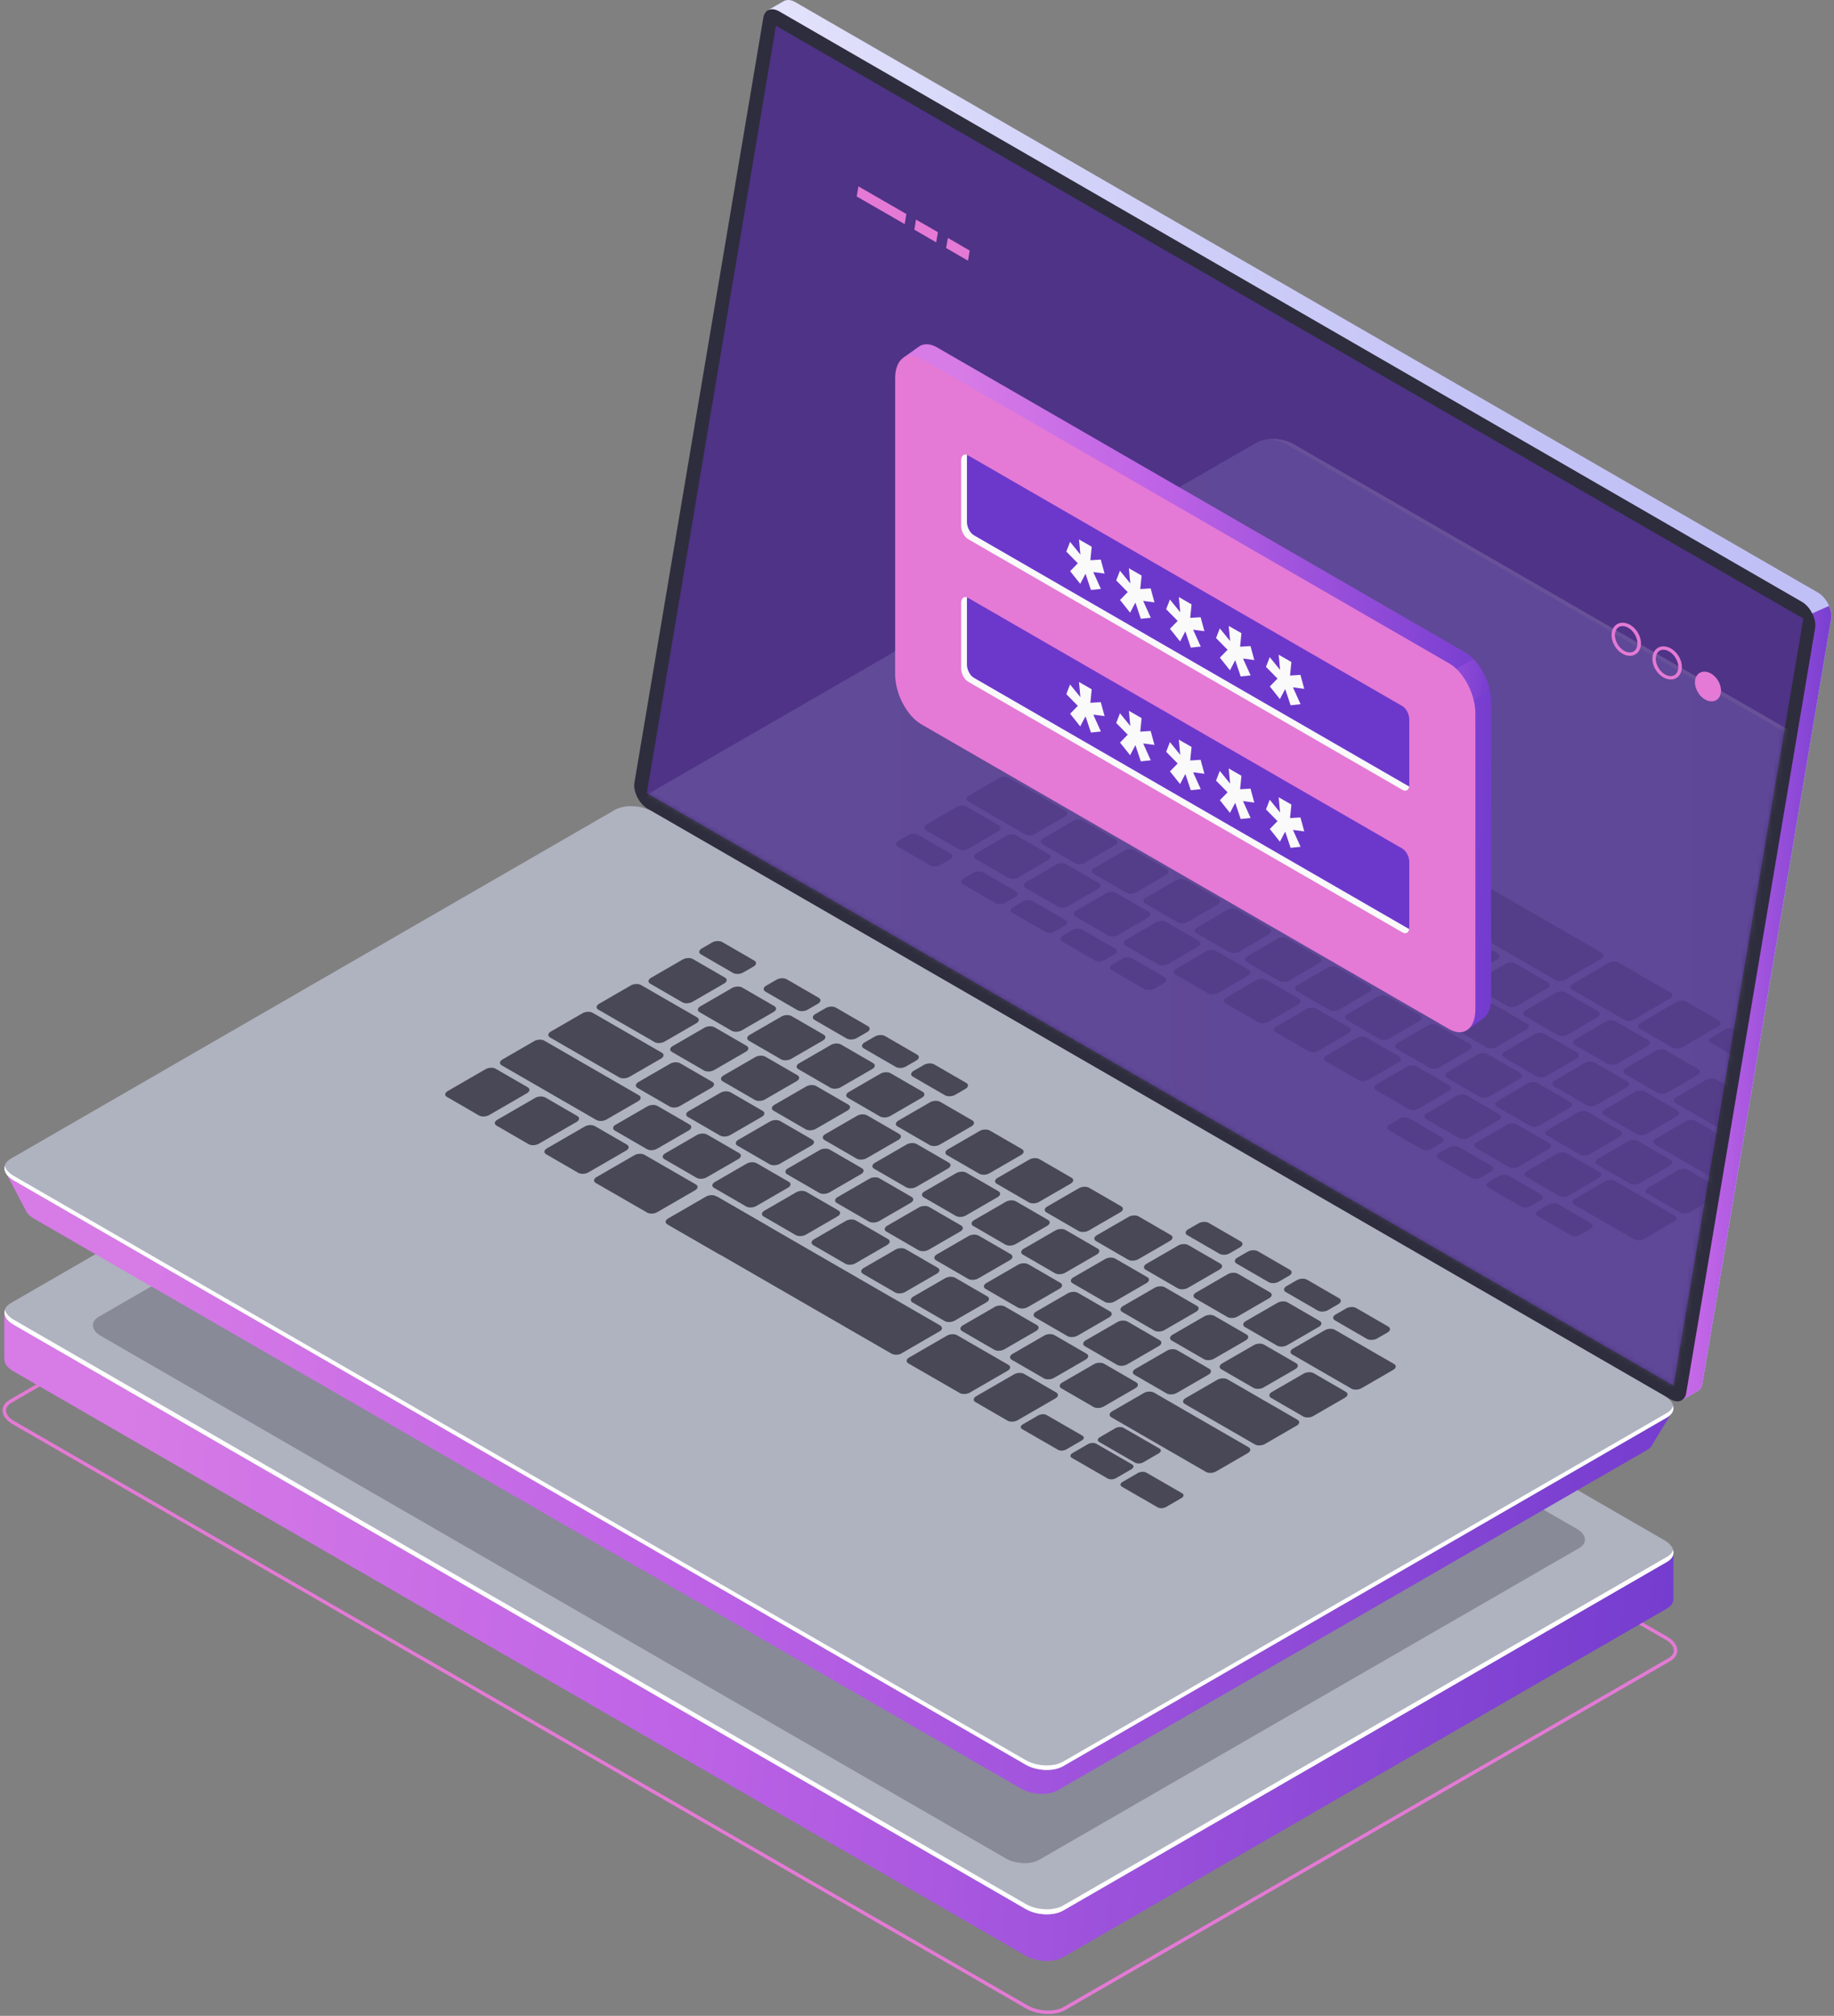 <svg width="343" height="377" viewBox="0 0 343 377" fill="none" xmlns="http://www.w3.org/2000/svg">
<rect x="0" y="0" width="343" height="377" fill="#808080" stroke="none"/>
<path d="M196.016 376.643C194.572 376.643 193.065 376.291 191.894 375.618L2.362 266.347C1.175 265.658 0.485 264.729 0.485 263.784C0.485 262.983 0.967 262.262 1.865 261.749L114.958 196.533C116.835 195.443 120.123 195.572 122.289 196.821L311.82 306.092C313.007 306.781 313.697 307.71 313.697 308.655C313.697 309.456 313.216 310.177 312.318 310.69L199.225 375.906C198.374 376.403 197.219 376.643 196.016 376.643ZM118.166 196.437C117.092 196.437 116.049 196.661 115.279 197.094L2.186 262.31C1.512 262.695 1.127 263.223 1.127 263.784C1.127 264.489 1.688 265.226 2.683 265.786L192.214 375.057C194.203 376.195 197.203 376.323 198.904 375.346L311.997 310.129C312.671 309.745 313.056 309.216 313.056 308.655C313.056 307.95 312.494 307.214 311.5 306.653L121.968 197.382C120.877 196.757 119.482 196.437 118.166 196.437Z" fill="#E47AD5"/>
<path d="M312.992 290.318L302.562 288.812L121.978 184.557C119.912 183.355 116.771 183.227 114.977 184.269L7.422 246.37L0.805 245.424V254.204H0.821C0.821 254.989 1.397 255.823 2.519 256.463L191.818 365.749C193.885 366.951 197.025 367.079 198.82 366.037L311.774 300.812C312.607 300.331 312.976 299.691 312.96 299.018H312.976V290.302L312.992 290.318Z" fill="url(#paint0_linear_559_12451)"/>
<path d="M2.519 247.735L191.819 357.02C193.885 358.222 197.026 358.35 198.82 357.309L311.775 292.083C313.569 291.042 313.345 289.231 311.278 288.046L121.979 178.76C119.912 177.559 116.772 177.43 114.977 178.472L2.023 243.697C0.228 244.738 0.453 246.549 2.519 247.735Z" fill="#AFB2BF"/>
<path opacity="0.3" d="M18.909 249.866L188.101 347.551C189.959 348.625 192.747 348.737 194.365 347.808L295.335 289.52C296.938 288.591 296.745 286.972 294.887 285.915L125.695 188.229C123.837 187.156 121.049 187.044 119.431 187.973L18.461 246.261C16.858 247.19 17.051 248.808 18.909 249.866Z" fill="#2E2D3D"/>
<path d="M311.79 291.138L198.836 356.363C197.041 357.404 193.901 357.276 191.834 356.075L2.535 246.789C1.622 246.26 1.093 245.619 0.917 244.979C0.628 245.908 1.173 246.949 2.535 247.734L191.834 357.02C193.901 358.222 197.041 358.35 198.836 357.308L311.79 292.083C312.8 291.506 313.152 290.673 312.912 289.856C312.768 290.337 312.399 290.785 311.79 291.138Z" fill="white"/>
<path d="M121.643 144.678L145.579 2.708L143.657 1.891L146.541 0.24C147.101 -0.112 147.903 -0.096 148.768 0.417L340.005 110.824C341.576 111.737 342.761 114.06 342.489 115.678L318.376 258.77C318.248 259.523 317.879 260.004 317.366 260.228L314.531 261.862L314.05 259.219L314.21 259.267L124.126 149.517C122.556 148.603 121.37 146.28 121.643 144.662V144.678Z" fill="url(#paint1_linear_559_12451)"/>
<path d="M338.931 114.716L342.071 113.322C342.424 114.123 342.6 114.973 342.472 115.694L318.359 258.785C318.231 259.538 317.862 260.019 317.35 260.243L314.514 261.878L314.033 259.234L314.193 259.282L304.58 253.722L338.931 114.7V114.716Z" fill="url(#paint2_linear_559_12451)"/>
<path d="M121.13 151.259L312.368 261.666C313.842 262.515 315.107 262.019 315.364 260.497L339.477 117.405C339.749 115.786 338.563 113.447 336.993 112.55L145.756 2.143C144.282 1.294 143.016 1.79 142.759 3.313L118.647 146.404C118.374 148.023 119.56 150.362 121.13 151.259Z" fill="#2E2D3D"/>
<g opacity="0.51">
<path d="M145.115 4.809L337.266 115.68L312.992 259.141L120.97 148.333L145.115 4.809Z" fill="#6C38CC"/>
</g>
<path d="M0.918 219.003L11.348 224.451L116.004 164.032C117.75 163.023 120.81 163.151 122.829 164.32L303.332 268.527C305.062 267.566 312.929 263.768 312.929 263.768L309.116 269.985C308.956 270.434 308.619 270.834 308.042 271.171L197.827 334.81C196.081 335.819 193.021 335.691 191.002 334.521L6.301 227.879C5.468 227.399 4.956 226.822 4.747 226.229L0.95 219.019L0.918 219.003Z" fill="url(#paint3_linear_559_12451)"/>
<path d="M2.519 220.733L191.819 330.018C193.885 331.22 197.026 331.348 198.82 330.307L311.775 265.081C313.569 264.04 313.345 262.229 311.278 261.044L121.979 151.758C119.912 150.557 116.772 150.428 114.977 151.47L2.023 216.695C0.228 217.737 0.453 219.547 2.519 220.733Z" fill="#AFB2BF"/>
<path d="M2.52 219.884L191.819 329.17C193.886 330.372 197.026 330.5 198.821 329.458L311.775 264.233C312.4 263.865 312.769 263.4 312.913 262.903C313.121 263.704 312.753 264.505 311.775 265.082L198.821 330.307C197.026 331.349 193.886 331.221 191.819 330.019L2.52 220.733C1.174 219.964 0.629 218.923 0.886 218.01C1.046 218.667 1.591 219.34 2.52 219.884Z" fill="white"/>
<g opacity="0.15">
<mask id="mask0_559_12451" style="mask-type:luminance" maskUnits="userSpaceOnUse" x="120" y="4" width="218" height="256">
<path d="M337.265 115.671L145.114 4.799L120.969 148.323L312.992 259.131L337.265 115.671Z" fill="white"/>
</mask>
<g mask="url(#mask0_559_12451)">
<path d="M120.892 150.323L131.322 155.771L235.977 95.352C237.724 94.343 240.784 94.471 242.802 95.641L423.306 199.847C425.036 198.886 432.903 195.089 432.903 195.089L429.089 201.305C428.929 201.754 428.593 202.154 428.016 202.491L317.801 266.13C316.055 267.139 312.995 267.011 310.976 265.842L126.275 159.2C125.442 158.719 124.929 158.142 124.721 157.549L120.924 150.34L120.892 150.323Z" fill="url(#paint4_linear_559_12451)"/>
<path d="M122.51 152.053L311.809 261.338C313.876 262.54 317.016 262.668 318.81 261.627L431.765 196.402C433.559 195.36 433.335 193.55 431.268 192.364L241.969 83.079C239.902 81.877 236.762 81.749 234.968 82.79L122.013 148.015C120.219 149.057 120.443 150.867 122.51 152.053Z" fill="url(#paint5_linear_559_12451)"/>
<path d="M431.269 192.364L241.969 83.079C240.64 82.309 238.861 81.989 237.291 82.133C238.461 82.229 239.63 82.534 240.576 83.079L429.875 192.364C431.941 193.566 432.166 195.376 430.371 196.402L317.417 261.627C316.776 261.995 315.959 262.204 315.093 262.284C316.471 262.396 317.833 262.188 318.811 261.627L431.765 196.402C433.56 195.36 433.335 193.55 431.269 192.364Z" fill="white"/>
<g opacity="0.5">
<path d="M221.652 133.232L215.58 129.723C215.099 129.434 214.266 129.466 213.737 129.771L206.992 133.712C206.463 134.017 206.431 134.497 206.912 134.786L212.984 138.294C213.465 138.583 214.298 138.551 214.827 138.246L221.572 134.305C222.101 134.001 222.133 133.52 221.652 133.232Z" fill="#2E2D3D"/>
<path d="M231.025 138.649L224.953 135.141C224.472 134.852 223.639 134.884 223.11 135.189L216.365 139.13C215.836 139.435 215.804 139.915 216.285 140.204L222.357 143.712C222.838 144.001 223.671 143.969 224.2 143.664L230.945 139.723C231.474 139.419 231.506 138.938 231.025 138.649Z" fill="#2E2D3D"/>
<path d="M240.397 144.062L234.325 140.553C233.844 140.264 233.011 140.296 232.482 140.601L225.737 144.542C225.208 144.847 225.176 145.327 225.657 145.616L231.729 149.125C232.21 149.413 233.043 149.381 233.572 149.076L240.317 145.135C240.846 144.831 240.878 144.35 240.397 144.062Z" fill="#2E2D3D"/>
<path d="M233.268 151.253L227.195 147.744C226.715 147.456 225.882 147.488 225.353 147.792L219.697 151.093C219.168 151.397 219.136 151.878 219.617 152.166L225.689 155.675C226.17 155.963 227.003 155.931 227.532 155.627L233.188 152.326C233.716 152.022 233.748 151.541 233.268 151.253Z" fill="#2E2D3D"/>
<path d="M242.64 156.671L236.567 153.162C236.087 152.874 235.254 152.906 234.725 153.21L229.069 156.511C228.54 156.815 228.508 157.296 228.989 157.584L235.061 161.093C235.542 161.381 236.375 161.349 236.904 161.045L242.56 157.744C243.088 157.44 243.12 156.959 242.64 156.671Z" fill="#2E2D3D"/>
<path d="M252.013 162.071L245.94 158.563C245.46 158.274 244.627 158.306 244.098 158.611L238.442 161.911C237.913 162.216 237.881 162.696 238.362 162.985L244.434 166.493C244.915 166.782 245.748 166.75 246.277 166.445L251.933 163.145C252.461 162.84 252.493 162.36 252.013 162.071Z" fill="#2E2D3D"/>
<path d="M261.387 167.487L255.314 163.979C254.834 163.69 254.001 163.722 253.472 164.027L247.816 167.327C247.287 167.632 247.255 168.112 247.736 168.401L253.808 171.909C254.289 172.198 255.122 172.166 255.651 171.861L261.307 168.561C261.835 168.256 261.867 167.776 261.387 167.487Z" fill="#2E2D3D"/>
<path d="M270.742 172.899L264.67 169.391C264.189 169.102 263.356 169.134 262.827 169.439L257.172 172.739C256.643 173.044 256.611 173.524 257.092 173.813L263.164 177.322C263.645 177.61 264.478 177.578 265.006 177.273L270.662 173.973C271.191 173.669 271.223 173.188 270.742 172.899Z" fill="#2E2D3D"/>
<path d="M280.116 178.306L274.044 174.797C273.563 174.509 272.73 174.541 272.201 174.845L266.546 178.146C266.017 178.45 265.985 178.931 266.466 179.219L272.538 182.728C273.019 183.016 273.852 182.984 274.38 182.68L280.036 179.379C280.565 179.075 280.597 178.594 280.116 178.306Z" fill="#2E2D3D"/>
<path d="M289.488 183.718L283.416 180.209C282.935 179.921 282.102 179.953 281.574 180.257L275.918 183.558C275.389 183.862 275.357 184.343 275.838 184.631L281.91 188.14C282.391 188.428 283.224 188.396 283.753 188.092L289.408 184.791C289.937 184.487 289.969 184.006 289.488 183.718Z" fill="#2E2D3D"/>
<path d="M298.861 189.132L292.789 185.623C292.308 185.335 291.475 185.367 290.947 185.671L285.291 188.972C284.762 189.276 284.73 189.757 285.211 190.045L291.283 193.554C291.764 193.842 292.597 193.81 293.126 193.506L298.781 190.205C299.31 189.901 299.342 189.42 298.861 189.132Z" fill="#2E2D3D"/>
<path d="M308.234 194.53L302.162 191.022C301.682 190.733 300.848 190.765 300.32 191.07L294.664 194.37C294.135 194.675 294.103 195.155 294.584 195.444L300.656 198.952C301.137 199.241 301.97 199.209 302.499 198.904L308.154 195.604C308.683 195.299 308.715 194.819 308.234 194.53Z" fill="#2E2D3D"/>
<path d="M317.607 199.946L311.534 196.438C311.054 196.149 310.22 196.181 309.692 196.486L304.036 199.786C303.507 200.091 303.475 200.571 303.956 200.86L310.028 204.368C310.509 204.657 311.342 204.625 311.871 204.32L317.526 201.02C318.055 200.715 318.087 200.235 317.607 199.946Z" fill="#2E2D3D"/>
<path d="M229.358 158.978L223.286 155.469C222.806 155.18 221.972 155.212 221.444 155.517L215.788 158.817C215.259 159.122 215.227 159.602 215.708 159.891L221.78 163.4C222.261 163.688 223.094 163.656 223.623 163.352L229.278 160.051C229.807 159.747 229.839 159.266 229.358 158.978Z" fill="#2E2D3D"/>
<path d="M219.858 153.485L213.785 149.977C213.305 149.688 212.471 149.72 211.943 150.025L206.287 153.325C205.758 153.63 205.726 154.11 206.207 154.399L212.279 157.907C212.76 158.196 213.593 158.164 214.122 157.859L219.777 154.559C220.306 154.254 220.338 153.774 219.858 153.485Z" fill="#2E2D3D"/>
<path d="M210.324 147.984L197.25 140.438C196.769 140.149 195.936 140.181 195.408 140.486L189.752 143.786C189.223 144.091 189.191 144.571 189.672 144.86L202.746 152.406C203.226 152.694 204.059 152.662 204.588 152.358L210.244 149.057C210.773 148.753 210.805 148.272 210.324 147.984Z" fill="#2E2D3D"/>
<path d="M199.269 151.593L188.662 145.473C188.182 145.184 187.348 145.216 186.82 145.521L181.164 148.821C180.635 149.126 180.603 149.606 181.084 149.895L191.69 156.015C192.171 156.304 193.004 156.272 193.533 155.967L199.189 152.667C199.717 152.362 199.749 151.882 199.269 151.593Z" fill="#2E2D3D"/>
<path d="M238.731 164.39L232.658 160.881C232.178 160.593 231.344 160.625 230.816 160.929L225.16 164.23C224.631 164.534 224.599 165.015 225.08 165.303L231.152 168.812C231.633 169.1 232.466 169.068 232.995 168.764L238.65 165.463C239.179 165.159 239.211 164.678 238.731 164.39Z" fill="#2E2D3D"/>
<path d="M248.104 169.794L242.031 166.285C241.551 165.997 240.717 166.029 240.189 166.333L234.533 169.634C234.004 169.938 233.972 170.419 234.453 170.707L240.525 174.216C241.006 174.504 241.839 174.472 242.368 174.168L248.023 170.867C248.552 170.563 248.584 170.082 248.104 169.794Z" fill="#2E2D3D"/>
<path d="M257.477 175.206L251.404 171.697C250.924 171.409 250.091 171.441 249.562 171.745L243.906 175.046C243.377 175.35 243.345 175.831 243.826 176.119L249.898 179.628C250.379 179.917 251.212 179.885 251.741 179.58L257.397 176.28C257.925 175.975 257.957 175.495 257.477 175.206Z" fill="#2E2D3D"/>
<path d="M266.85 180.626L260.777 177.117C260.297 176.829 259.464 176.861 258.935 177.165L253.279 180.466C252.75 180.77 252.718 181.251 253.199 181.539L259.271 185.048C259.752 185.336 260.585 185.304 261.114 185L266.77 181.7C267.298 181.395 267.33 180.914 266.85 180.626Z" fill="#2E2D3D"/>
<path d="M276.223 186.024L270.15 182.516C269.67 182.227 268.837 182.259 268.308 182.564L262.652 185.864C262.123 186.169 262.091 186.649 262.572 186.938L268.644 190.447C269.125 190.735 269.958 190.703 270.487 190.398L276.143 187.098C276.671 186.794 276.703 186.313 276.223 186.024Z" fill="#2E2D3D"/>
<path d="M285.58 191.439L279.508 187.93C279.027 187.641 278.194 187.673 277.665 187.978L272.01 191.278C271.481 191.583 271.449 192.063 271.929 192.352L278.002 195.861C278.482 196.149 279.316 196.117 279.844 195.813L285.5 192.512C286.029 192.208 286.061 191.727 285.58 191.439Z" fill="#2E2D3D"/>
<path d="M294.951 196.857L288.879 193.348C288.398 193.059 287.565 193.091 287.036 193.396L281.381 196.696C280.852 197.001 280.82 197.481 281.301 197.77L287.373 201.279C287.854 201.567 288.687 201.535 289.215 201.231L294.871 197.93C295.4 197.626 295.432 197.145 294.951 196.857Z" fill="#2E2D3D"/>
<path d="M304.324 202.253L298.252 198.744C297.771 198.456 296.938 198.488 296.409 198.792L290.754 202.093C290.225 202.397 290.193 202.878 290.674 203.166L296.746 206.675C297.227 206.963 298.06 206.931 298.588 206.627L304.244 203.326C304.773 203.022 304.805 202.541 304.324 202.253Z" fill="#2E2D3D"/>
<path d="M313.697 207.667L307.625 204.158C307.144 203.87 306.311 203.902 305.782 204.206L300.127 207.507C299.598 207.811 299.566 208.292 300.047 208.58L306.119 212.089C306.6 212.378 307.433 212.345 307.962 212.041L313.617 208.741C314.146 208.436 314.178 207.955 313.697 207.667Z" fill="#2E2D3D"/>
<path d="M330.359 217.285L317.125 209.643C316.644 209.354 315.811 209.386 315.283 209.691L309.627 212.991C309.098 213.296 309.066 213.776 309.547 214.065L322.781 221.707C323.261 221.996 324.095 221.964 324.623 221.659L330.279 218.359C330.808 218.054 330.84 217.574 330.359 217.285Z" fill="#2E2D3D"/>
<path d="M313.185 227.33L302.018 220.873C301.537 220.585 300.704 220.617 300.175 220.921L294.519 224.222C293.991 224.526 293.959 225.007 294.439 225.295L305.607 231.752C306.087 232.04 306.92 232.008 307.449 231.704L313.105 228.403C313.634 228.099 313.666 227.618 313.185 227.33Z" fill="#2E2D3D"/>
<path d="M237.432 173.624L231.359 170.115C230.879 169.827 230.046 169.859 229.517 170.163L223.861 173.464C223.332 173.768 223.3 174.249 223.781 174.537L229.853 178.046C230.334 178.335 231.167 178.303 231.696 177.998L237.352 174.698C237.88 174.393 237.912 173.913 237.432 173.624Z" fill="#2E2D3D"/>
<path d="M227.836 168.064L221.764 164.555C221.283 164.266 220.45 164.298 219.921 164.603L214.265 167.903C213.737 168.208 213.705 168.688 214.185 168.977L220.258 172.486C220.738 172.774 221.571 172.742 222.1 172.438L227.756 169.137C228.285 168.833 228.317 168.352 227.836 168.064Z" fill="#2E2D3D"/>
<path d="M218.224 162.519L212.151 159.01C211.671 158.721 210.838 158.753 210.309 159.058L204.653 162.358C204.124 162.663 204.092 163.144 204.573 163.432L210.645 166.941C211.126 167.229 211.959 167.197 212.488 166.893L218.144 163.592C218.672 163.288 218.704 162.807 218.224 162.519Z" fill="#2E2D3D"/>
<path d="M208.625 156.978L202.553 153.469C202.072 153.18 201.239 153.212 200.71 153.517L195.055 156.817C194.526 157.122 194.494 157.602 194.974 157.891L201.047 161.4C201.527 161.688 202.36 161.656 202.889 161.352L208.545 158.051C209.074 157.747 209.106 157.266 208.625 156.978Z" fill="#2E2D3D"/>
<path d="M246.807 179.023L240.734 175.514C240.254 175.225 239.421 175.257 238.892 175.562L233.236 178.862C232.707 179.167 232.675 179.647 233.156 179.936L239.228 183.445C239.709 183.733 240.542 183.701 241.071 183.397L246.727 180.096C247.255 179.792 247.287 179.311 246.807 179.023Z" fill="#2E2D3D"/>
<path d="M256.18 184.439L250.107 180.93C249.627 180.641 248.794 180.673 248.265 180.978L242.609 184.278C242.08 184.583 242.048 185.063 242.529 185.352L248.601 188.861C249.082 189.149 249.915 189.117 250.444 188.813L256.1 185.512C256.628 185.208 256.66 184.727 256.18 184.439Z" fill="#2E2D3D"/>
<path d="M265.552 189.853L259.48 186.344C258.999 186.055 258.166 186.087 257.637 186.392L251.981 189.692C251.453 189.997 251.421 190.477 251.901 190.766L257.973 194.275C258.454 194.563 259.287 194.531 259.816 194.227L265.472 190.926C266 190.622 266.032 190.141 265.552 189.853Z" fill="#2E2D3D"/>
<path d="M274.908 195.253L268.836 191.744C268.355 191.456 267.522 191.488 266.993 191.792L261.338 195.093C260.809 195.397 260.777 195.878 261.258 196.166L267.33 199.675C267.811 199.963 268.644 199.931 269.172 199.627L274.828 196.326C275.357 196.022 275.389 195.541 274.908 195.253Z" fill="#2E2D3D"/>
<path d="M284.281 200.665L278.209 197.156C277.728 196.868 276.895 196.9 276.367 197.204L270.711 200.505C270.182 200.809 270.15 201.29 270.631 201.578L276.703 205.087C277.184 205.376 278.017 205.344 278.545 205.039L284.201 201.739C284.73 201.434 284.762 200.954 284.281 200.665Z" fill="#2E2D3D"/>
<path d="M293.654 206.085L287.582 202.576C287.101 202.288 286.268 202.32 285.74 202.624L280.084 205.925C279.555 206.229 279.523 206.71 280.004 206.998L286.076 210.507C286.557 210.795 287.39 210.763 287.919 210.459L293.574 207.159C294.103 206.854 294.135 206.373 293.654 206.085Z" fill="#2E2D3D"/>
<path d="M303.027 211.483L296.955 207.975C296.474 207.686 295.641 207.718 295.113 208.023L289.457 211.323C288.928 211.628 288.896 212.108 289.377 212.397L295.449 215.906C295.93 216.194 296.763 216.162 297.292 215.857L302.947 212.557C303.476 212.253 303.508 211.772 303.027 211.483Z" fill="#2E2D3D"/>
<path d="M312.4 216.899L306.328 213.391C305.847 213.102 305.014 213.134 304.486 213.439L298.83 216.739C298.301 217.044 298.269 217.524 298.75 217.813L304.822 221.322C305.303 221.61 306.136 221.578 306.665 221.273L312.32 217.973C312.849 217.669 312.881 217.188 312.4 216.899Z" fill="#2E2D3D"/>
<path d="M321.773 222.312L315.7 218.803C315.22 218.514 314.386 218.546 313.858 218.851L308.202 222.151C307.673 222.456 307.641 222.936 308.122 223.225L314.194 226.734C314.675 227.022 315.508 226.99 316.037 226.686L321.692 223.385C322.221 223.081 322.253 222.6 321.773 222.312Z" fill="#2E2D3D"/>
<path d="M214.795 170.513L208.723 167.004C208.242 166.716 207.409 166.748 206.88 167.052L201.224 170.353C200.696 170.657 200.664 171.138 201.144 171.426L207.217 174.935C207.697 175.223 208.53 175.191 209.059 174.887L214.715 171.586C215.244 171.282 215.276 170.801 214.795 170.513Z" fill="#2E2D3D"/>
<path d="M205.469 165.132L199.396 161.623C198.916 161.335 198.083 161.367 197.554 161.671L191.898 164.972C191.37 165.276 191.337 165.757 191.818 166.045L197.89 169.554C198.371 169.842 199.204 169.81 199.733 169.506L205.389 166.205C205.917 165.901 205.949 165.42 205.469 165.132Z" fill="#2E2D3D"/>
<path d="M196.145 159.749L190.072 156.24C189.592 155.952 188.758 155.984 188.23 156.288L182.574 159.589C182.045 159.893 182.013 160.374 182.494 160.662L188.566 164.171C189.047 164.46 189.88 164.428 190.409 164.123L196.065 160.823C196.593 160.518 196.625 160.038 196.145 159.749Z" fill="#2E2D3D"/>
<path d="M186.82 154.362L180.748 150.854C180.267 150.565 179.434 150.597 178.906 150.902L173.25 154.202C172.721 154.507 172.689 154.987 173.17 155.276L179.242 158.784C179.723 159.073 180.556 159.041 181.085 158.736L186.74 155.436C187.269 155.131 187.301 154.651 186.82 154.362Z" fill="#2E2D3D"/>
<path d="M177.783 159.638L171.711 156.129C171.23 155.841 170.397 155.873 169.869 156.177L167.994 157.267C167.465 157.571 167.433 158.052 167.914 158.34L173.986 161.849C174.467 162.137 175.3 162.105 175.829 161.801L177.703 160.711C178.232 160.407 178.264 159.926 177.783 159.638Z" fill="#2E2D3D"/>
<path d="M189.961 166.671L183.889 163.162C183.408 162.874 182.575 162.906 182.046 163.21L180.172 164.3C179.643 164.604 179.611 165.085 180.092 165.373L186.164 168.882C186.645 169.17 187.478 169.138 188.006 168.834L189.881 167.744C190.41 167.44 190.442 166.959 189.961 166.671Z" fill="#2E2D3D"/>
<path d="M199.236 172.038L193.164 168.529C192.684 168.241 191.85 168.273 191.322 168.577L189.447 169.667C188.918 169.971 188.886 170.452 189.367 170.74L195.439 174.249C195.92 174.538 196.753 174.506 197.282 174.201L199.156 173.112C199.685 172.807 199.717 172.327 199.236 172.038Z" fill="#2E2D3D"/>
<path d="M208.529 177.392L202.457 173.883C201.976 173.594 201.143 173.627 200.615 173.931L198.74 175.02C198.211 175.325 198.179 175.806 198.66 176.094L204.732 179.603C205.213 179.891 206.046 179.859 206.575 179.555L208.449 178.465C208.978 178.161 209.01 177.68 208.529 177.392Z" fill="#2E2D3D"/>
<path d="M217.807 182.755L211.734 179.246C211.254 178.958 210.421 178.99 209.892 179.294L208.017 180.384C207.489 180.688 207.457 181.169 207.937 181.457L214.01 184.966C214.49 185.254 215.323 185.222 215.852 184.918L217.727 183.828C218.255 183.524 218.287 183.043 217.807 182.755Z" fill="#2E2D3D"/>
<path d="M269.653 212.687L263.581 209.178C263.101 208.889 262.267 208.921 261.739 209.226L259.864 210.315C259.335 210.62 259.303 211.1 259.784 211.389L265.856 214.898C266.337 215.186 267.17 215.154 267.699 214.85L269.573 213.76C270.102 213.456 270.134 212.975 269.653 212.687Z" fill="#2E2D3D"/>
<path d="M278.93 218.036L272.858 214.527C272.377 214.239 271.544 214.271 271.015 214.575L269.14 215.665C268.612 215.969 268.58 216.45 269.06 216.738L275.133 220.247C275.613 220.536 276.446 220.504 276.975 220.199L278.85 219.11C279.378 218.805 279.411 218.325 278.93 218.036Z" fill="#2E2D3D"/>
<path d="M288.223 223.399L282.15 219.891C281.67 219.602 280.837 219.634 280.308 219.939L278.433 221.028C277.905 221.333 277.873 221.813 278.353 222.102L284.426 225.611C284.906 225.899 285.739 225.867 286.268 225.562L288.143 224.473C288.671 224.169 288.703 223.688 288.223 223.399Z" fill="#2E2D3D"/>
<path d="M297.499 228.749L291.427 225.24C290.946 224.952 290.113 224.984 289.584 225.288L287.71 226.378C287.181 226.682 287.149 227.163 287.63 227.451L293.702 230.96C294.183 231.249 295.016 231.216 295.545 230.912L297.419 229.823C297.948 229.518 297.98 229.037 297.499 228.749Z" fill="#2E2D3D"/>
<path d="M224.151 175.931L218.079 172.422C217.598 172.134 216.765 172.166 216.237 172.47L210.581 175.771C210.052 176.075 210.02 176.556 210.501 176.844L216.573 180.353C217.054 180.641 217.887 180.609 218.416 180.305L224.071 177.004C224.6 176.7 224.632 176.219 224.151 175.931Z" fill="#2E2D3D"/>
<path d="M233.525 181.349L227.452 177.84C226.972 177.552 226.138 177.584 225.61 177.888L219.954 181.189C219.425 181.493 219.393 181.974 219.874 182.262L225.946 185.771C226.427 186.059 227.26 186.027 227.789 185.723L233.444 182.422C233.973 182.118 234.005 181.637 233.525 181.349Z" fill="#2E2D3D"/>
<path d="M242.897 186.747L236.824 183.238C236.344 182.95 235.51 182.982 234.982 183.286L229.326 186.587C228.797 186.891 228.765 187.372 229.246 187.66L235.318 191.169C235.799 191.458 236.632 191.426 237.161 191.121L242.816 187.821C243.345 187.516 243.377 187.036 242.897 186.747Z" fill="#2E2D3D"/>
<path d="M252.27 192.157L246.197 188.649C245.717 188.36 244.883 188.392 244.355 188.697L238.699 191.997C238.17 192.302 238.138 192.782 238.619 193.071L244.691 196.579C245.172 196.868 246.005 196.836 246.534 196.531L252.19 193.231C252.718 192.926 252.75 192.446 252.27 192.157Z" fill="#2E2D3D"/>
<path d="M261.642 197.575L255.569 194.066C255.089 193.778 254.256 193.81 253.727 194.115L248.071 197.415C247.542 197.719 247.51 198.2 247.991 198.489L254.063 201.997C254.544 202.286 255.377 202.254 255.906 201.949L261.562 198.649C262.09 198.344 262.122 197.864 261.642 197.575Z" fill="#2E2D3D"/>
<path d="M271.016 202.97L264.943 199.461C264.463 199.173 263.63 199.205 263.101 199.509L257.445 202.81C256.916 203.114 256.884 203.595 257.365 203.883L263.437 207.392C263.918 207.68 264.751 207.648 265.28 207.344L270.936 204.043C271.464 203.739 271.496 203.258 271.016 202.97Z" fill="#2E2D3D"/>
<path d="M280.387 208.39L274.314 204.881C273.834 204.593 273.001 204.625 272.472 204.929L266.816 208.23C266.288 208.534 266.255 209.015 266.736 209.303L272.808 212.812C273.289 213.1 274.122 213.068 274.651 212.764L280.307 209.463C280.835 209.159 280.867 208.678 280.387 208.39Z" fill="#2E2D3D"/>
<path d="M289.745 213.808L283.673 210.299C283.192 210.01 282.359 210.043 281.83 210.347L276.175 213.647C275.646 213.952 275.614 214.433 276.095 214.721L282.167 218.23C282.647 218.518 283.481 218.486 284.009 218.182L289.665 214.881C290.194 214.577 290.226 214.096 289.745 213.808Z" fill="#2E2D3D"/>
<path d="M299.117 219.206L293.045 215.697C292.564 215.409 291.731 215.441 291.202 215.745L285.547 219.046C285.018 219.35 284.986 219.831 285.467 220.119L291.539 223.628C292.02 223.917 292.853 223.885 293.381 223.58L299.037 220.28C299.566 219.975 299.598 219.495 299.117 219.206Z" fill="#2E2D3D"/>
<path d="M223.719 145.744L205.855 135.426C205.374 135.137 204.541 135.169 204.012 135.474L198.356 138.774C197.828 139.079 197.796 139.56 198.276 139.848L216.141 150.166C216.621 150.454 217.454 150.422 217.983 150.118L223.639 146.817C224.168 146.513 224.2 146.032 223.719 145.744Z" fill="#2E2D3D"/>
<path d="M338.835 212.203L320.971 201.885C320.49 201.596 319.657 201.628 319.128 201.933L313.472 205.233C312.944 205.538 312.912 206.018 313.392 206.307L331.257 216.625C331.737 216.913 332.571 216.881 333.099 216.577L338.755 213.276C339.284 212.972 339.316 212.491 338.835 212.203Z" fill="#2E2D3D"/>
<path d="M321.452 190.849L315.38 187.34C314.899 187.052 314.066 187.084 313.537 187.388L306.792 191.329C306.263 191.634 306.231 192.114 306.712 192.403L312.784 195.912C313.265 196.2 314.098 196.168 314.627 195.864L321.372 191.922C321.9 191.618 321.933 191.137 321.452 190.849Z" fill="#2E2D3D"/>
<path d="M253.406 151.561L243.697 145.953C243.216 145.665 242.383 145.697 241.854 146.001L235.109 149.943C234.58 150.247 234.548 150.728 235.029 151.016L244.738 156.624C245.219 156.912 246.052 156.88 246.581 156.576L253.326 152.634C253.855 152.33 253.887 151.849 253.406 151.561Z" fill="#2E2D3D"/>
<path d="M312.432 185.639L302.722 180.031C302.242 179.743 301.409 179.775 300.88 180.079L294.135 184.021C293.606 184.325 293.574 184.806 294.054 185.094L303.764 190.702C304.244 190.99 305.078 190.958 305.606 190.654L312.351 186.712C312.88 186.408 312.912 185.927 312.432 185.639Z" fill="#2E2D3D"/>
<path d="M266.93 159.362L257.22 153.754C256.74 153.466 255.907 153.498 255.378 153.802L248.633 157.743C248.104 158.048 248.072 158.529 248.553 158.817L258.262 164.425C258.742 164.713 259.576 164.681 260.104 164.377L266.85 160.435C267.378 160.131 267.41 159.65 266.93 159.362Z" fill="#2E2D3D"/>
<path d="M248.633 158.866L290.819 183.219C291.347 183.523 292.164 183.539 292.661 183.251L299.534 179.23C300.031 178.941 299.999 178.461 299.486 178.156L257.301 153.803L248.633 158.866Z" fill="#2E2D3D"/>
<path d="M329.271 200.392L336.032 204.301C336.432 204.526 337.105 204.51 337.538 204.253L340.294 202.635C340.726 202.379 340.758 201.994 340.358 201.754L333.597 197.845C333.196 197.62 332.523 197.636 332.091 197.893L329.335 199.511C328.902 199.767 328.87 200.152 329.271 200.392Z" fill="#2E2D3D"/>
<path d="M319.897 194.976L326.658 198.885C327.058 199.11 327.731 199.094 328.164 198.837L330.92 197.219C331.352 196.963 331.384 196.578 330.984 196.338L324.223 192.429C323.822 192.204 323.149 192.22 322.717 192.477L319.961 194.095C319.528 194.351 319.496 194.736 319.897 194.976Z" fill="#2E2D3D"/>
<path d="M324.401 203.246L331.162 207.155C331.562 207.379 332.235 207.363 332.668 207.107L335.424 205.489C335.856 205.232 335.888 204.848 335.488 204.607L328.726 200.698C328.326 200.474 327.653 200.49 327.22 200.746L324.465 202.364C324.032 202.621 324 203.005 324.401 203.246Z" fill="#2E2D3D"/>
</g>
</g>
</g>
<g opacity="0.8">
<path d="M89.6 208.62L83.591 205.143C83.111 204.871 83.175 204.374 83.72 204.053L90.817 199.952C91.378 199.631 92.211 199.599 92.692 199.872L98.7 203.348C99.181 203.621 99.117 204.118 98.572 204.438L91.474 208.54C90.913 208.86 90.08 208.892 89.6 208.62Z" fill="#2E2D3D"/>
<path d="M98.876 213.989L92.868 210.512C92.387 210.24 92.451 209.743 92.996 209.423L100.094 205.321C100.654 205.001 101.488 204.969 101.968 205.241L107.976 208.718C108.457 208.99 108.393 209.487 107.848 209.807L100.751 213.909C100.19 214.229 99.357 214.261 98.876 213.989Z" fill="#2E2D3D"/>
<path d="M108.152 219.342L102.144 215.866C101.663 215.593 101.728 215.097 102.272 214.776L109.37 210.675C109.931 210.354 110.764 210.322 111.245 210.594L117.253 214.071C117.733 214.344 117.669 214.84 117.125 215.161L110.027 219.262C109.466 219.583 108.633 219.615 108.152 219.342Z" fill="#2E2D3D"/>
<path d="M121.002 214.918L114.994 211.441C114.513 211.169 114.577 210.672 115.122 210.352L121.082 206.907C121.643 206.586 122.476 206.554 122.957 206.827L128.965 210.304C129.446 210.576 129.381 211.073 128.837 211.393L122.877 214.838C122.316 215.158 121.483 215.19 121.002 214.918Z" fill="#2E2D3D"/>
<path d="M130.278 220.269L124.27 216.793C123.789 216.52 123.854 216.024 124.398 215.703L130.358 212.258C130.919 211.938 131.752 211.906 132.233 212.178L138.241 215.655C138.722 215.928 138.658 216.424 138.113 216.745L132.153 220.189C131.592 220.51 130.759 220.542 130.278 220.269Z" fill="#2E2D3D"/>
<path d="M139.555 225.633L133.546 222.156C133.066 221.884 133.13 221.387 133.675 221.067L139.635 217.622C140.196 217.301 141.029 217.269 141.509 217.542L147.518 221.018C147.998 221.291 147.934 221.787 147.389 222.108L141.429 225.553C140.868 225.873 140.035 225.905 139.539 225.633H139.555Z" fill="#2E2D3D"/>
<path d="M148.832 230.988L142.824 227.511C142.343 227.239 142.407 226.742 142.952 226.422L148.912 222.977C149.473 222.657 150.306 222.625 150.787 222.897L156.795 226.374C157.276 226.646 157.212 227.143 156.667 227.463L150.707 230.908C150.146 231.229 149.313 231.261 148.832 230.988Z" fill="#2E2D3D"/>
<path d="M158.109 236.34L152.101 232.863C151.621 232.591 151.685 232.094 152.229 231.774L158.189 228.329C158.75 228.008 159.583 227.976 160.064 228.249L166.072 231.725C166.553 231.998 166.489 232.494 165.944 232.815L159.984 236.26C159.423 236.58 158.59 236.612 158.109 236.34Z" fill="#2E2D3D"/>
<path d="M167.401 241.705L161.393 238.228C160.912 237.956 160.977 237.459 161.521 237.139L167.481 233.694C168.042 233.374 168.875 233.342 169.356 233.614L175.364 237.091C175.845 237.363 175.781 237.86 175.236 238.18L169.276 241.625C168.715 241.945 167.882 241.977 167.401 241.705Z" fill="#2E2D3D"/>
<path d="M176.679 247.059L170.671 243.582C170.19 243.309 170.254 242.813 170.799 242.492L176.759 239.048C177.32 238.727 178.153 238.695 178.633 238.967L184.642 242.444C185.122 242.717 185.058 243.213 184.513 243.534L178.553 246.978C177.992 247.299 177.159 247.331 176.679 247.059Z" fill="#2E2D3D"/>
<path d="M185.954 252.428L179.946 248.951C179.465 248.679 179.529 248.182 180.074 247.861L186.034 244.417C186.595 244.096 187.428 244.064 187.909 244.337L193.917 247.813C194.398 248.086 194.334 248.582 193.789 248.903L187.829 252.348C187.268 252.668 186.435 252.7 185.954 252.428Z" fill="#2E2D3D"/>
<path d="M195.231 257.775L189.223 254.299C188.743 254.026 188.807 253.53 189.351 253.209L195.312 249.764C195.872 249.444 196.705 249.412 197.186 249.684L203.194 253.161C203.675 253.433 203.611 253.93 203.066 254.25L197.106 257.695C196.545 258.016 195.712 258.048 195.231 257.775Z" fill="#2E2D3D"/>
<path d="M204.524 263.131L198.516 259.654C198.036 259.382 198.1 258.885 198.644 258.565L204.605 255.12C205.165 254.799 205.998 254.767 206.479 255.04L212.487 258.516C212.968 258.789 212.904 259.286 212.359 259.606L206.399 263.051C205.838 263.371 205.005 263.403 204.524 263.131Z" fill="#2E2D3D"/>
<path d="M134.669 212.369L128.661 208.892C128.18 208.62 128.244 208.123 128.789 207.803L134.749 204.358C135.31 204.038 136.143 204.006 136.624 204.278L142.632 207.755C143.113 208.027 143.048 208.524 142.504 208.844L136.544 212.289C135.983 212.609 135.15 212.641 134.669 212.369Z" fill="#2E2D3D"/>
<path d="M125.248 206.943L119.24 203.467C118.759 203.194 118.823 202.697 119.368 202.377L125.328 198.932C125.889 198.612 126.722 198.58 127.203 198.852L133.211 202.329C133.692 202.601 133.628 203.098 133.083 203.418L127.123 206.863C126.562 207.184 125.729 207.216 125.248 206.943Z" fill="#2E2D3D"/>
<path d="M115.811 201.487L102.865 194.021C102.384 193.749 102.448 193.252 102.993 192.932L108.953 189.487C109.514 189.167 110.347 189.135 110.828 189.407L123.773 196.873C124.254 197.145 124.19 197.642 123.645 197.963L117.685 201.407C117.124 201.728 116.291 201.76 115.811 201.487Z" fill="#2E2D3D"/>
<path d="M122.412 194.878L111.902 188.822C111.421 188.55 111.485 188.053 112.03 187.732L117.99 184.288C118.551 183.967 119.384 183.935 119.865 184.208L130.375 190.264C130.856 190.536 130.792 191.033 130.247 191.353L124.287 194.798C123.726 195.119 122.893 195.151 122.412 194.878Z" fill="#2E2D3D"/>
<path d="M143.945 217.742L137.937 214.265C137.456 213.993 137.521 213.496 138.065 213.176L144.025 209.731C144.586 209.411 145.419 209.379 145.9 209.651L151.908 213.128C152.389 213.4 152.325 213.897 151.78 214.217L145.82 217.662C145.259 217.982 144.426 218.014 143.945 217.742Z" fill="#2E2D3D"/>
<path d="M153.223 223.09L147.214 219.613C146.734 219.341 146.798 218.844 147.343 218.524L153.303 215.079C153.864 214.758 154.697 214.726 155.177 214.999L161.186 218.475C161.666 218.748 161.602 219.245 161.057 219.565L155.097 223.01C154.536 223.33 153.703 223.362 153.223 223.09Z" fill="#2E2D3D"/>
<path d="M162.515 228.455L156.506 224.978C156.026 224.706 156.09 224.209 156.635 223.889L162.595 220.444C163.156 220.124 163.989 220.092 164.469 220.364L170.478 223.841C170.958 224.113 170.894 224.61 170.349 224.93L164.389 228.375C163.828 228.695 162.995 228.727 162.515 228.455Z" fill="#2E2D3D"/>
<path d="M171.792 233.81L165.784 230.334C165.303 230.061 165.367 229.565 165.912 229.244L171.872 225.8C172.433 225.479 173.266 225.447 173.747 225.719L179.755 229.196C180.236 229.469 180.171 229.965 179.627 230.286L173.667 233.73C173.106 234.051 172.273 234.083 171.792 233.81Z" fill="#2E2D3D"/>
<path d="M181.068 239.172L175.06 235.695C174.579 235.423 174.644 234.926 175.188 234.606L181.148 231.161C181.709 230.84 182.542 230.808 183.023 231.081L189.031 234.557C189.512 234.83 189.448 235.327 188.903 235.647L182.943 239.092C182.382 239.412 181.549 239.444 181.068 239.172Z" fill="#2E2D3D"/>
<path d="M190.345 244.525L184.337 241.049C183.856 240.776 183.92 240.279 184.465 239.959L190.425 236.514C190.986 236.194 191.819 236.162 192.299 236.434L198.308 239.911C198.788 240.183 198.724 240.68 198.179 241L192.219 244.445C191.659 244.766 190.825 244.798 190.345 244.525Z" fill="#2E2D3D"/>
<path d="M199.638 249.873L193.629 246.396C193.149 246.124 193.213 245.627 193.758 245.307L199.718 241.862C200.279 241.542 201.112 241.51 201.592 241.782L207.601 245.259C208.081 245.531 208.017 246.028 207.472 246.348L201.512 249.793C200.952 250.113 200.118 250.145 199.638 249.873Z" fill="#2E2D3D"/>
<path d="M208.914 255.246L202.906 251.769C202.425 251.497 202.489 251 203.034 250.68L208.994 247.235C209.555 246.915 210.388 246.883 210.869 247.155L216.877 250.632C217.358 250.904 217.294 251.401 216.749 251.721L210.789 255.166C210.228 255.486 209.395 255.518 208.914 255.246Z" fill="#2E2D3D"/>
<path d="M218.191 260.596L212.183 257.119C211.703 256.846 211.767 256.35 212.311 256.029L218.272 252.585C218.832 252.264 219.665 252.232 220.146 252.505L226.154 255.981C226.635 256.254 226.571 256.75 226.026 257.071L220.066 260.516C219.505 260.836 218.672 260.868 218.191 260.596Z" fill="#2E2D3D"/>
<path d="M234.693 270.13L221.587 262.568C221.107 262.296 221.171 261.799 221.716 261.479L227.676 258.034C228.237 257.713 229.07 257.681 229.55 257.954L242.656 265.516C243.137 265.788 243.073 266.285 242.528 266.606L236.568 270.05C236.007 270.371 235.174 270.403 234.693 270.13Z" fill="#2E2D3D"/>
<path d="M252.75 259.701L241.679 253.308C241.199 253.036 241.263 252.539 241.807 252.219L247.768 248.774C248.328 248.454 249.162 248.422 249.642 248.694L260.713 255.087C261.194 255.359 261.13 255.856 260.585 256.176L254.625 259.621C254.064 259.941 253.231 259.973 252.75 259.701Z" fill="#2E2D3D"/>
<path d="M160.209 216.682L154.201 213.205C153.72 212.932 153.784 212.436 154.329 212.115L160.289 208.671C160.85 208.35 161.683 208.318 162.164 208.59L168.172 212.067C168.653 212.34 168.588 212.836 168.044 213.157L162.084 216.601C161.523 216.922 160.69 216.954 160.209 216.682Z" fill="#2E2D3D"/>
<path d="M150.69 211.201L144.682 207.724C144.202 207.452 144.266 206.955 144.81 206.635L150.771 203.19C151.331 202.87 152.164 202.838 152.645 203.11L158.653 206.587C159.134 206.859 159.07 207.356 158.525 207.676L152.565 211.121C152.004 211.441 151.171 211.473 150.69 211.201Z" fill="#2E2D3D"/>
<path d="M141.174 205.705L135.166 202.228C134.685 201.956 134.749 201.459 135.294 201.139L141.254 197.694C141.815 197.374 142.648 197.342 143.129 197.614L149.137 201.091C149.617 201.363 149.553 201.86 149.009 202.18L143.048 205.625C142.488 205.945 141.654 205.977 141.174 205.705Z" fill="#2E2D3D"/>
<path d="M131.673 200.207L125.665 196.73C125.184 196.458 125.248 195.961 125.793 195.641L131.753 192.196C132.314 191.876 133.147 191.844 133.628 192.116L139.636 195.593C140.116 195.865 140.052 196.362 139.508 196.682L133.547 200.127C132.987 200.447 132.154 200.479 131.673 200.207Z" fill="#2E2D3D"/>
<path d="M169.484 222.047L163.476 218.57C162.996 218.298 163.06 217.801 163.604 217.481L169.564 214.036C170.125 213.715 170.958 213.683 171.439 213.956L177.447 217.432C177.928 217.705 177.864 218.202 177.319 218.522L171.359 221.967C170.798 222.287 169.965 222.319 169.484 222.047Z" fill="#2E2D3D"/>
<path d="M178.762 227.398L172.753 223.922C172.273 223.649 172.337 223.153 172.882 222.832L178.842 219.387C179.403 219.067 180.236 219.035 180.716 219.307L186.725 222.784C187.205 223.056 187.141 223.553 186.596 223.874L180.636 227.318C180.076 227.639 179.242 227.671 178.762 227.398Z" fill="#2E2D3D"/>
<path d="M188.037 232.762L182.029 229.285C181.548 229.012 181.612 228.516 182.157 228.195L188.117 224.751C188.678 224.43 189.511 224.398 189.992 224.671L196 228.147C196.481 228.42 196.417 228.916 195.872 229.237L189.912 232.682C189.351 233.002 188.518 233.034 188.037 232.762Z" fill="#2E2D3D"/>
<path d="M197.314 238.117L191.306 234.64C190.826 234.368 190.89 233.871 191.434 233.551L197.395 230.106C197.955 229.786 198.788 229.754 199.269 230.026L205.277 233.503C205.758 233.775 205.694 234.272 205.149 234.592L199.189 238.037C198.628 238.357 197.795 238.389 197.314 238.117Z" fill="#2E2D3D"/>
<path d="M206.607 243.469L200.599 239.992C200.119 239.72 200.183 239.223 200.727 238.902L206.688 235.458C207.248 235.137 208.081 235.105 208.562 235.378L214.57 238.854C215.051 239.127 214.987 239.623 214.442 239.944L208.482 243.389C207.921 243.709 207.088 243.741 206.607 243.469Z" fill="#2E2D3D"/>
<path d="M215.885 248.836L209.877 245.359C209.396 245.087 209.46 244.59 210.005 244.27L215.965 240.825C216.526 240.504 217.359 240.472 217.839 240.745L223.848 244.222C224.328 244.494 224.264 244.991 223.719 245.311L217.759 248.756C217.199 249.076 216.365 249.108 215.885 248.836Z" fill="#2E2D3D"/>
<path d="M225.16 254.187L219.152 250.711C218.671 250.438 218.735 249.942 219.28 249.621L225.24 246.176C225.801 245.856 226.634 245.824 227.115 246.096L233.123 249.573C233.604 249.845 233.54 250.342 232.995 250.663L227.035 254.107C226.474 254.428 225.641 254.46 225.16 254.187Z" fill="#2E2D3D"/>
<path d="M234.437 259.559L228.429 256.082C227.949 255.809 228.013 255.313 228.557 254.992L234.518 251.548C235.078 251.227 235.912 251.195 236.392 251.467L242.4 254.944C242.881 255.217 242.817 255.713 242.272 256.034L236.312 259.478C235.751 259.799 234.918 259.831 234.437 259.559Z" fill="#2E2D3D"/>
<path d="M243.73 264.904L237.721 261.427C237.241 261.155 237.305 260.658 237.849 260.338L243.81 256.893C244.37 256.573 245.204 256.541 245.684 256.813L251.692 260.29C252.173 260.562 252.109 261.059 251.564 261.379L245.604 264.824C245.043 265.145 244.21 265.177 243.73 264.904Z" fill="#2E2D3D"/>
<path d="M155.32 203.43L149.312 199.953C148.831 199.68 148.896 199.184 149.44 198.863L155.4 195.419C155.961 195.098 156.794 195.066 157.275 195.339L163.283 198.815C163.764 199.088 163.7 199.584 163.155 199.905L157.195 203.349C156.634 203.67 155.801 203.702 155.32 203.43Z" fill="#2E2D3D"/>
<path d="M146.076 198.113L140.068 194.636C139.587 194.364 139.651 193.867 140.196 193.547L146.156 190.102C146.717 189.782 147.55 189.75 148.031 190.022L154.039 193.499C154.52 193.771 154.456 194.268 153.911 194.588L147.951 198.033C147.39 198.354 146.557 198.386 146.076 198.113Z" fill="#2E2D3D"/>
<path d="M136.848 192.775L130.839 189.299C130.359 189.026 130.423 188.529 130.968 188.209L136.928 184.764C137.489 184.444 138.322 184.412 138.802 184.684L144.811 188.161C145.291 188.433 145.227 188.93 144.682 189.25L138.722 192.695C138.161 193.016 137.328 193.048 136.848 192.775Z" fill="#2E2D3D"/>
<path d="M127.619 187.443L121.611 183.967C121.13 183.694 121.194 183.197 121.739 182.877L127.699 179.432C128.26 179.112 129.093 179.08 129.574 179.352L135.582 182.829C136.063 183.101 135.999 183.598 135.454 183.918L129.494 187.363C128.933 187.684 128.1 187.716 127.619 187.443Z" fill="#2E2D3D"/>
<path d="M137.104 181.96L131.095 178.484C130.615 178.211 130.679 177.715 131.223 177.394L133.194 176.257C133.755 175.936 134.588 175.904 135.069 176.176L141.077 179.653C141.558 179.926 141.494 180.422 140.949 180.743L138.978 181.88C138.417 182.201 137.584 182.233 137.104 181.96Z" fill="#2E2D3D"/>
<path d="M149.152 188.917L143.144 185.441C142.663 185.168 142.728 184.672 143.272 184.351L145.243 183.214C145.804 182.893 146.637 182.861 147.118 183.133L153.126 186.61C153.606 186.883 153.542 187.379 152.998 187.7L151.027 188.837C150.466 189.158 149.633 189.19 149.152 188.917Z" fill="#2E2D3D"/>
<path d="M158.35 194.22L152.341 190.743C151.861 190.471 151.925 189.974 152.47 189.654L154.44 188.516C155.001 188.196 155.834 188.164 156.315 188.436L162.323 191.913C162.804 192.185 162.74 192.682 162.195 193.002L160.224 194.14C159.663 194.46 158.83 194.492 158.35 194.22Z" fill="#2E2D3D"/>
<path d="M167.545 199.538L161.537 196.062C161.056 195.789 161.12 195.293 161.665 194.972L163.636 193.835C164.196 193.514 165.029 193.482 165.51 193.755L171.518 197.231C171.999 197.504 171.935 198 171.39 198.321L169.42 199.458C168.859 199.779 168.026 199.811 167.545 199.538Z" fill="#2E2D3D"/>
<path d="M176.742 204.837L170.734 201.361C170.253 201.088 170.317 200.591 170.862 200.271L172.833 199.133C173.394 198.813 174.227 198.781 174.707 199.053L180.716 202.53C181.196 202.803 181.132 203.299 180.587 203.62L178.617 204.757C178.056 205.078 177.223 205.11 176.742 204.837Z" fill="#2E2D3D"/>
<path d="M228.076 234.48L222.068 231.003C221.587 230.731 221.651 230.234 222.196 229.914L224.167 228.776C224.728 228.456 225.561 228.424 226.041 228.696L232.05 232.173C232.53 232.445 232.466 232.942 231.921 233.262L229.951 234.4C229.39 234.72 228.557 234.752 228.076 234.48Z" fill="#2E2D3D"/>
<path d="M237.273 239.783L231.265 236.306C230.785 236.033 230.849 235.537 231.393 235.216L233.364 234.079C233.925 233.758 234.758 233.726 235.239 233.999L241.247 237.475C241.728 237.748 241.663 238.245 241.119 238.565L239.148 239.702C238.587 240.023 237.754 240.055 237.273 239.783Z" fill="#2E2D3D"/>
<path d="M246.471 245.105L240.462 241.628C239.982 241.356 240.046 240.859 240.591 240.539L242.561 239.401C243.122 239.081 243.955 239.049 244.436 239.321L250.444 242.798C250.925 243.07 250.861 243.567 250.316 243.887L248.345 245.025C247.785 245.345 246.951 245.377 246.471 245.105Z" fill="#2E2D3D"/>
<path d="M255.666 250.404L249.658 246.927C249.177 246.655 249.241 246.158 249.786 245.837L251.757 244.7C252.317 244.379 253.151 244.347 253.631 244.62L259.639 248.097C260.12 248.369 260.056 248.866 259.511 249.186L257.541 250.324C256.98 250.644 256.147 250.676 255.666 250.404Z" fill="#2E2D3D"/>
<path d="M164.598 208.801L158.589 205.324C158.109 205.052 158.173 204.555 158.718 204.234L164.678 200.79C165.239 200.469 166.072 200.437 166.552 200.71L172.561 204.186C173.041 204.459 172.977 204.955 172.432 205.276L166.472 208.721C165.911 209.041 165.078 209.073 164.598 208.801Z" fill="#2E2D3D"/>
<path d="M173.875 214.148L167.867 210.672C167.386 210.399 167.45 209.903 167.995 209.582L173.955 206.137C174.516 205.817 175.349 205.785 175.83 206.057L181.838 209.534C182.319 209.806 182.254 210.303 181.71 210.624L175.75 214.068C175.189 214.389 174.356 214.421 173.875 214.148Z" fill="#2E2D3D"/>
<path d="M183.151 219.514L177.143 216.037C176.662 215.764 176.727 215.268 177.271 214.947L183.231 211.503C183.792 211.182 184.625 211.15 185.106 211.423L191.114 214.899C191.595 215.172 191.531 215.668 190.986 215.989L185.026 219.433C184.465 219.754 183.632 219.786 183.151 219.514Z" fill="#2E2D3D"/>
<path d="M192.428 224.867L186.42 221.39C185.939 221.118 186.003 220.621 186.548 220.301L192.508 216.856C193.069 216.536 193.902 216.504 194.382 216.776L200.391 220.253C200.871 220.525 200.807 221.022 200.262 221.342L194.302 224.787C193.742 225.107 192.908 225.139 192.428 224.867Z" fill="#2E2D3D"/>
<path d="M201.721 230.219L195.712 226.742C195.232 226.47 195.296 225.973 195.841 225.652L201.801 222.208C202.362 221.887 203.195 221.855 203.675 222.128L209.684 225.604C210.164 225.877 210.1 226.373 209.555 226.694L203.595 230.139C203.034 230.459 202.201 230.491 201.721 230.219Z" fill="#2E2D3D"/>
<path d="M210.996 235.584L204.988 232.107C204.507 231.835 204.571 231.338 205.116 231.018L211.076 227.573C211.637 227.253 212.47 227.22 212.951 227.493L218.959 230.97C219.44 231.242 219.376 231.739 218.831 232.059L212.871 235.504C212.31 235.824 211.477 235.856 210.996 235.584Z" fill="#2E2D3D"/>
<path d="M220.273 240.937L214.265 237.461C213.785 237.188 213.849 236.692 214.393 236.371L220.354 232.926C220.914 232.606 221.747 232.574 222.228 232.846L228.236 236.323C228.717 236.595 228.653 237.092 228.108 237.413L222.148 240.857C221.587 241.178 220.754 241.21 220.273 240.937Z" fill="#2E2D3D"/>
<path d="M229.551 246.303L223.543 242.826C223.062 242.554 223.126 242.057 223.671 241.736L229.631 238.292C230.192 237.971 231.025 237.939 231.505 238.212L237.514 241.688C237.994 241.961 237.93 242.457 237.385 242.778L231.425 246.223C230.865 246.543 230.031 246.575 229.551 246.303Z" fill="#2E2D3D"/>
<path d="M238.844 251.654L232.836 248.177C232.355 247.905 232.419 247.408 232.964 247.088L238.924 243.643C239.485 243.323 240.318 243.291 240.798 243.563L246.807 247.04C247.287 247.312 247.223 247.809 246.678 248.129L240.718 251.574C240.158 251.895 239.324 251.927 238.844 251.654Z" fill="#2E2D3D"/>
<path d="M111.533 209.456L93.829 199.234C93.348 198.962 93.412 198.465 93.957 198.145L99.917 194.7C100.478 194.379 101.311 194.347 101.792 194.62L119.496 204.842C119.976 205.114 119.912 205.611 119.368 205.931L113.408 209.376C112.847 209.696 112.014 209.728 111.533 209.456Z" fill="#2E2D3D"/>
<path d="M225.546 275.271L207.841 265.049C207.361 264.776 207.425 264.279 207.97 263.959L213.93 260.514C214.49 260.194 215.324 260.162 215.804 260.434L233.509 270.656C233.989 270.929 233.925 271.425 233.38 271.746L227.42 275.19C226.859 275.511 226.026 275.543 225.546 275.271Z" fill="#2E2D3D"/>
<path d="M188.438 265.69L182.43 262.213C181.95 261.941 182.014 261.444 182.558 261.124L189.656 257.022C190.217 256.702 191.05 256.67 191.531 256.942L197.539 260.419C198.02 260.691 197.956 261.188 197.411 261.508L190.313 265.61C189.752 265.93 188.919 265.962 188.438 265.69Z" fill="#2E2D3D"/>
<path d="M121.035 226.776L111.421 221.233C110.941 220.96 111.005 220.464 111.55 220.143L118.647 216.042C119.208 215.721 120.041 215.689 120.522 215.962L130.135 221.505C130.616 221.778 130.552 222.274 130.007 222.595L122.909 226.696C122.348 227.017 121.515 227.049 121.035 226.776Z" fill="#2E2D3D"/>
<path d="M179.498 260.519L169.884 254.975C169.404 254.703 169.468 254.206 170.013 253.885L177.11 249.784C177.671 249.463 178.504 249.431 178.985 249.704L188.598 255.247C189.079 255.52 189.015 256.016 188.47 256.337L181.372 260.438C180.811 260.759 179.978 260.791 179.498 260.519Z" fill="#2E2D3D"/>
<path d="M134.428 234.515L124.815 228.971C124.334 228.699 124.398 228.202 124.943 227.882L132.041 223.78C132.602 223.46 133.435 223.427 133.915 223.7L143.529 229.243C144.009 229.516 143.945 230.013 143.4 230.333L136.303 234.435C135.742 234.755 134.909 234.787 134.428 234.515Z" fill="#2E2D3D"/>
<path d="M133.996 223.727L175.781 247.856C176.294 248.16 176.294 248.641 175.781 248.945L168.555 253.127C168.043 253.431 167.193 253.431 166.681 253.127L124.896 228.998L134.012 223.743L133.996 223.727Z" fill="#2E2D3D"/>
<path d="M214.378 275.4L221.075 279.261C221.476 279.486 221.428 279.886 220.963 280.159L218.063 281.841C217.614 282.097 216.909 282.129 216.525 281.905L209.828 278.044C209.427 277.819 209.475 277.419 209.94 277.146L212.84 275.464C213.289 275.208 213.993 275.176 214.378 275.4Z" fill="#2E2D3D"/>
<path d="M205.022 270.005L211.719 273.867C212.119 274.091 212.071 274.492 211.607 274.764L208.707 276.446C208.242 276.703 207.553 276.735 207.169 276.51L200.471 272.649C200.071 272.425 200.119 272.024 200.583 271.752L203.483 270.07C203.932 269.813 204.637 269.781 205.022 270.005Z" fill="#2E2D3D"/>
<path d="M195.728 264.63L202.425 268.492C202.825 268.716 202.777 269.117 202.313 269.389L199.413 271.071C198.964 271.328 198.259 271.36 197.875 271.135L191.177 267.274C190.777 267.05 190.825 266.649 191.29 266.377L194.19 264.695C194.654 264.438 195.343 264.406 195.728 264.63Z" fill="#2E2D3D"/>
<path d="M210.133 267.035L216.83 270.896C217.231 271.12 217.183 271.521 216.718 271.793L213.818 273.476C213.369 273.732 212.664 273.764 212.28 273.54L205.583 269.678C205.182 269.454 205.23 269.054 205.695 268.781L208.595 267.099C209.043 266.843 209.748 266.81 210.133 267.035Z" fill="#2E2D3D"/>
</g>
<path d="M304.822 122.646C304.373 122.646 303.876 122.518 303.428 122.246C302.002 121.428 301.136 119.57 301.473 118.112C301.633 117.407 302.05 116.878 302.643 116.622C303.299 116.333 304.117 116.43 304.87 116.862C306.296 117.679 307.177 119.538 306.824 120.996C306.664 121.701 306.247 122.23 305.655 122.486C305.398 122.598 305.126 122.646 304.822 122.646ZM303.46 117.087C303.251 117.087 303.059 117.119 302.883 117.199C302.482 117.375 302.194 117.743 302.082 118.256C301.809 119.458 302.546 121.012 303.732 121.701C304.309 122.037 304.918 122.101 305.382 121.909C305.783 121.733 306.071 121.364 306.183 120.852C306.456 119.65 305.719 118.096 304.533 117.407C304.165 117.199 303.796 117.087 303.46 117.087Z" fill="#E47AD5"/>
<path d="M312.464 127.068C312 127.068 311.519 126.94 311.07 126.667C309.644 125.85 308.763 123.992 309.116 122.534C309.276 121.829 309.693 121.3 310.285 121.044C310.942 120.755 311.759 120.852 312.512 121.284C313.954 122.117 314.82 123.928 314.467 125.418C314.307 126.123 313.89 126.651 313.297 126.908C313.041 127.02 312.769 127.068 312.464 127.068ZM311.102 121.508C310.894 121.508 310.702 121.54 310.526 121.621C310.125 121.797 309.837 122.165 309.725 122.678C309.452 123.88 310.189 125.434 311.375 126.123C311.952 126.459 312.544 126.523 313.025 126.331C313.426 126.155 313.714 125.786 313.826 125.274C314.099 124.072 313.362 122.518 312.16 121.829C311.791 121.621 311.423 121.508 311.086 121.508H311.102Z" fill="#E47AD5"/>
<path d="M321.805 129.747C321.501 131.077 320.187 131.558 318.873 130.805C317.559 130.051 316.758 128.353 317.063 127.023C317.367 125.694 318.681 125.213 319.995 125.966C321.308 126.719 322.109 128.417 321.805 129.747Z" fill="#E47AD5"/>
<path d="M175.091 45.328L171.006 42.957L171.31 41.066L175.412 43.422L175.091 45.328Z" fill="#E47AD5"/>
<path d="M181.035 48.754L176.949 46.383L177.27 44.492L181.355 46.863L181.035 48.754Z" fill="#E47AD5"/>
<path d="M169.195 41.915L160.223 36.74L160.543 34.85L169.515 40.025L169.195 41.915Z" fill="#E47AD5"/>
<path d="M168.947 66.898L171.775 64.879C172.658 64.203 173.89 64.178 175.244 64.964L273.996 121.984C276.691 123.543 278.879 127.725 278.879 131.327V186.679C278.879 188.565 278.275 189.906 277.32 190.547L274.383 192.65L274.226 190.498C274.141 190.462 274.069 190.426 273.984 190.377L175.232 133.357C172.537 131.798 170.349 127.616 170.349 124.015V68.662C170.349 68.13 170.398 67.647 170.494 67.212L168.947 66.91V66.898Z" fill="url(#paint6_linear_559_12451)"/>
<path d="M278.626 129.103L252.557 144.15L245.994 140.355L275.592 123.266C277.018 124.752 278.142 126.916 278.626 129.103Z" fill="url(#paint7_linear_559_12451)"/>
<path d="M172.295 135.448L271.047 192.469C273.742 194.028 275.93 192.372 275.93 188.771V133.418C275.93 129.816 273.742 125.635 271.047 124.076L172.295 67.055C169.6 65.496 167.412 67.152 167.412 70.754V126.106C167.412 129.708 169.6 133.889 172.295 135.448Z" fill="#E47AD5"/>
<path d="M181.431 100.592L262.031 147.086C262.659 147.448 263.179 147.642 263.542 147.086C263.602 147.001 263.566 146.868 263.566 146.747V134.517C263.566 133.562 262.986 132.462 262.273 132.051L181.044 85.158C180.984 85.122 180.924 85.062 180.851 85.074C180.247 85.171 180.223 85.739 180.223 86.597L180.029 98.32C180.029 99.275 180.706 100.181 181.419 100.592H181.431Z" fill="#6C38CC"/>
<path d="M181.263 127.181L261.995 173.711C262.612 174.073 263.421 174.448 263.542 173.735C263.554 173.626 263.566 173.517 263.566 173.396V161.166C263.566 160.211 262.986 159.111 262.273 158.7L181.045 111.808C180.985 111.771 180.924 111.735 180.864 111.723C180.235 111.481 180.078 112.291 180.078 113.149L180.042 124.727C180.042 125.682 180.55 126.758 181.263 127.169V127.181Z" fill="#6C38CC"/>
<path d="M180.863 85.075C180.851 85.171 180.839 85.292 180.839 85.401V97.632C180.839 98.587 181.419 99.686 182.132 100.097L263.361 146.99C263.421 147.026 263.494 147.05 263.554 147.075C263.433 147.788 262.913 148.078 262.285 147.715L181.057 100.823C180.344 100.412 179.764 99.312 179.764 98.357V86.126C179.764 85.268 180.247 84.833 180.863 85.063V85.075Z" fill="#FAFAFA"/>
<path d="M180.863 111.723C180.851 111.82 180.839 111.94 180.839 112.061V124.292C180.839 125.247 181.419 126.347 182.132 126.758L263.361 173.65C263.421 173.686 263.494 173.711 263.554 173.735C263.433 174.448 262.913 174.738 262.285 174.375L181.057 127.483C180.344 127.072 179.764 125.972 179.764 125.017V112.786C179.764 111.928 180.247 111.493 180.863 111.723Z" fill="#FAFAFA"/>
<path d="M240.361 128.861L239.37 130.746L237.485 128.377L238.923 126.903L236.771 124.715L237.472 122.903L239.406 125.284L239.14 122.443L241.521 123.809L241.267 126.335L243.213 126.214L243.926 128.825L241.811 128.547L243.237 131.701L241.376 131.894L240.361 128.861Z" fill="#FAFAFA"/>
<path d="M231.019 123.472L230.028 125.358L228.143 122.989L229.581 121.514L227.43 119.327L228.131 117.514L230.064 119.895L229.799 117.055L232.179 118.42L231.926 120.946L233.871 120.825L234.584 123.436L232.469 123.158L233.896 126.312L232.034 126.506L231.019 123.472Z" fill="#FAFAFA"/>
<path d="M221.689 118.08L220.698 119.965L218.813 117.596L220.251 116.122L218.1 113.934L218.801 112.121L220.734 114.502L220.468 111.662L222.849 113.028L222.596 115.554L224.541 115.433L225.254 118.043L223.139 117.765L224.566 120.92L222.704 121.113L221.689 118.08Z" fill="#FAFAFA"/>
<path d="M212.347 112.691L211.356 114.576L209.471 112.208L210.909 110.733L208.758 108.546L209.459 106.733L211.392 109.114L211.127 106.273L213.507 107.639L213.254 110.165L215.2 110.044L215.913 112.655L213.798 112.377L215.224 115.531L213.362 115.724L212.347 112.691Z" fill="#FAFAFA"/>
<path d="M203.016 107.3L202.025 109.186L200.14 106.817L201.578 105.342L199.427 103.155L200.128 101.342L202.061 103.723L201.796 100.883L204.176 102.249L203.923 104.774L205.868 104.654L206.582 107.264L204.467 106.986L205.893 110.14L204.031 110.334L203.016 107.3Z" fill="#FAFAFA"/>
<path d="M240.361 155.523L239.37 157.408L237.485 155.04L238.923 153.565L236.771 151.378L237.472 149.565L239.406 151.946L239.14 149.105L241.521 150.471L241.267 152.997L243.213 152.876L243.926 155.487L241.811 155.209L243.237 158.363L241.376 158.557L240.361 155.523Z" fill="#FAFAFA"/>
<path d="M231.019 150.134L230.028 152.02L228.143 149.651L229.581 148.176L227.43 145.989L228.131 144.176L230.064 146.557L229.799 143.717L232.179 145.082L231.926 147.608L233.871 147.488L234.584 150.098L232.469 149.82L233.896 152.974L232.034 153.168L231.019 150.134Z" fill="#FAFAFA"/>
<path d="M221.689 144.744L220.698 146.629L218.813 144.26L220.251 142.786L218.1 140.598L218.801 138.785L220.734 141.166L220.468 138.326L222.849 139.692L222.596 142.218L224.541 142.097L225.254 144.707L223.139 144.429L224.566 147.584L222.704 147.777L221.689 144.744Z" fill="#FAFAFA"/>
<path d="M212.347 139.353L211.356 141.238L209.471 138.87L210.909 137.395L208.758 135.208L209.459 133.395L211.392 135.776L211.127 132.936L213.507 134.301L213.254 136.827L215.2 136.706L215.913 139.317L213.798 139.039L215.224 142.193L213.362 142.387L212.347 139.353Z" fill="#FAFAFA"/>
<path d="M203.016 133.962L202.025 135.848L200.14 133.479L201.578 132.005L199.427 129.817L200.128 128.004L202.061 130.385L201.796 127.545L204.176 128.911L203.923 131.437L205.868 131.316L206.582 133.926L204.467 133.648L205.893 136.803L204.031 136.996L203.016 133.962Z" fill="#FAFAFA"/>
<defs>
<linearGradient id="paint0_linear_559_12451" x1="37.059" y1="126.322" x2="348.915" y2="157.258" gradientUnits="userSpaceOnUse">
<stop stop-color="#D77BE6"/>
<stop offset="0.347" stop-color="#BE63E6"/>
<stop offset="1" stop-color="#6C38CC"/>
</linearGradient>
<linearGradient id="paint1_linear_559_12451" x1="342.537" y1="130.947" x2="121.611" y2="130.947" gradientUnits="userSpaceOnUse">
<stop stop-color="#C0BFF6"/>
<stop offset="0.29" stop-color="#C4C3F6"/>
<stop offset="0.64" stop-color="#D2D2F9"/>
<stop offset="1" stop-color="#E9E9FD"/>
</linearGradient>
<linearGradient id="paint2_linear_559_12451" x1="308.985" y1="66.899" x2="347.243" y2="67.467" gradientUnits="userSpaceOnUse">
<stop stop-color="#D77BE6"/>
<stop offset="0.347" stop-color="#BE63E6"/>
<stop offset="1" stop-color="#6C38CC"/>
</linearGradient>
<linearGradient id="paint3_linear_559_12451" x1="37.151" y1="109.558" x2="348.434" y2="142.399" gradientUnits="userSpaceOnUse">
<stop stop-color="#D77BE6"/>
<stop offset="0.347" stop-color="#BE63E6"/>
<stop offset="1" stop-color="#6C38CC"/>
</linearGradient>
<linearGradient id="paint4_linear_559_12451" x1="157.125" y1="40.879" x2="468.408" y2="73.719" gradientUnits="userSpaceOnUse">
<stop stop-color="#D77BE6"/>
<stop offset="0.347" stop-color="#BE63E6"/>
<stop offset="1" stop-color="#6C38CC"/>
</linearGradient>
<linearGradient id="paint5_linear_559_12451" x1="328.071" y1="172.208" x2="15.884" y2="172.208" gradientUnits="userSpaceOnUse">
<stop stop-color="#C0BFF6"/>
<stop offset="0.29" stop-color="#C4C3F6"/>
<stop offset="0.64" stop-color="#D2D2F9"/>
<stop offset="1" stop-color="#E9E9FD"/>
</linearGradient>
<linearGradient id="paint6_linear_559_12451" x1="181.714" y1="24.287" x2="292.334" y2="29.805" gradientUnits="userSpaceOnUse">
<stop stop-color="#D77BE6"/>
<stop offset="0.347" stop-color="#BE63E6"/>
<stop offset="1" stop-color="#6C38CC"/>
</linearGradient>
<linearGradient id="paint7_linear_559_12451" x1="249.784" y1="116.739" x2="282.431" y2="119.709" gradientUnits="userSpaceOnUse">
<stop stop-color="#D77BE6"/>
<stop offset="0.347" stop-color="#BE63E6"/>
<stop offset="1" stop-color="#6C38CC"/>
</linearGradient>
</defs>
</svg>